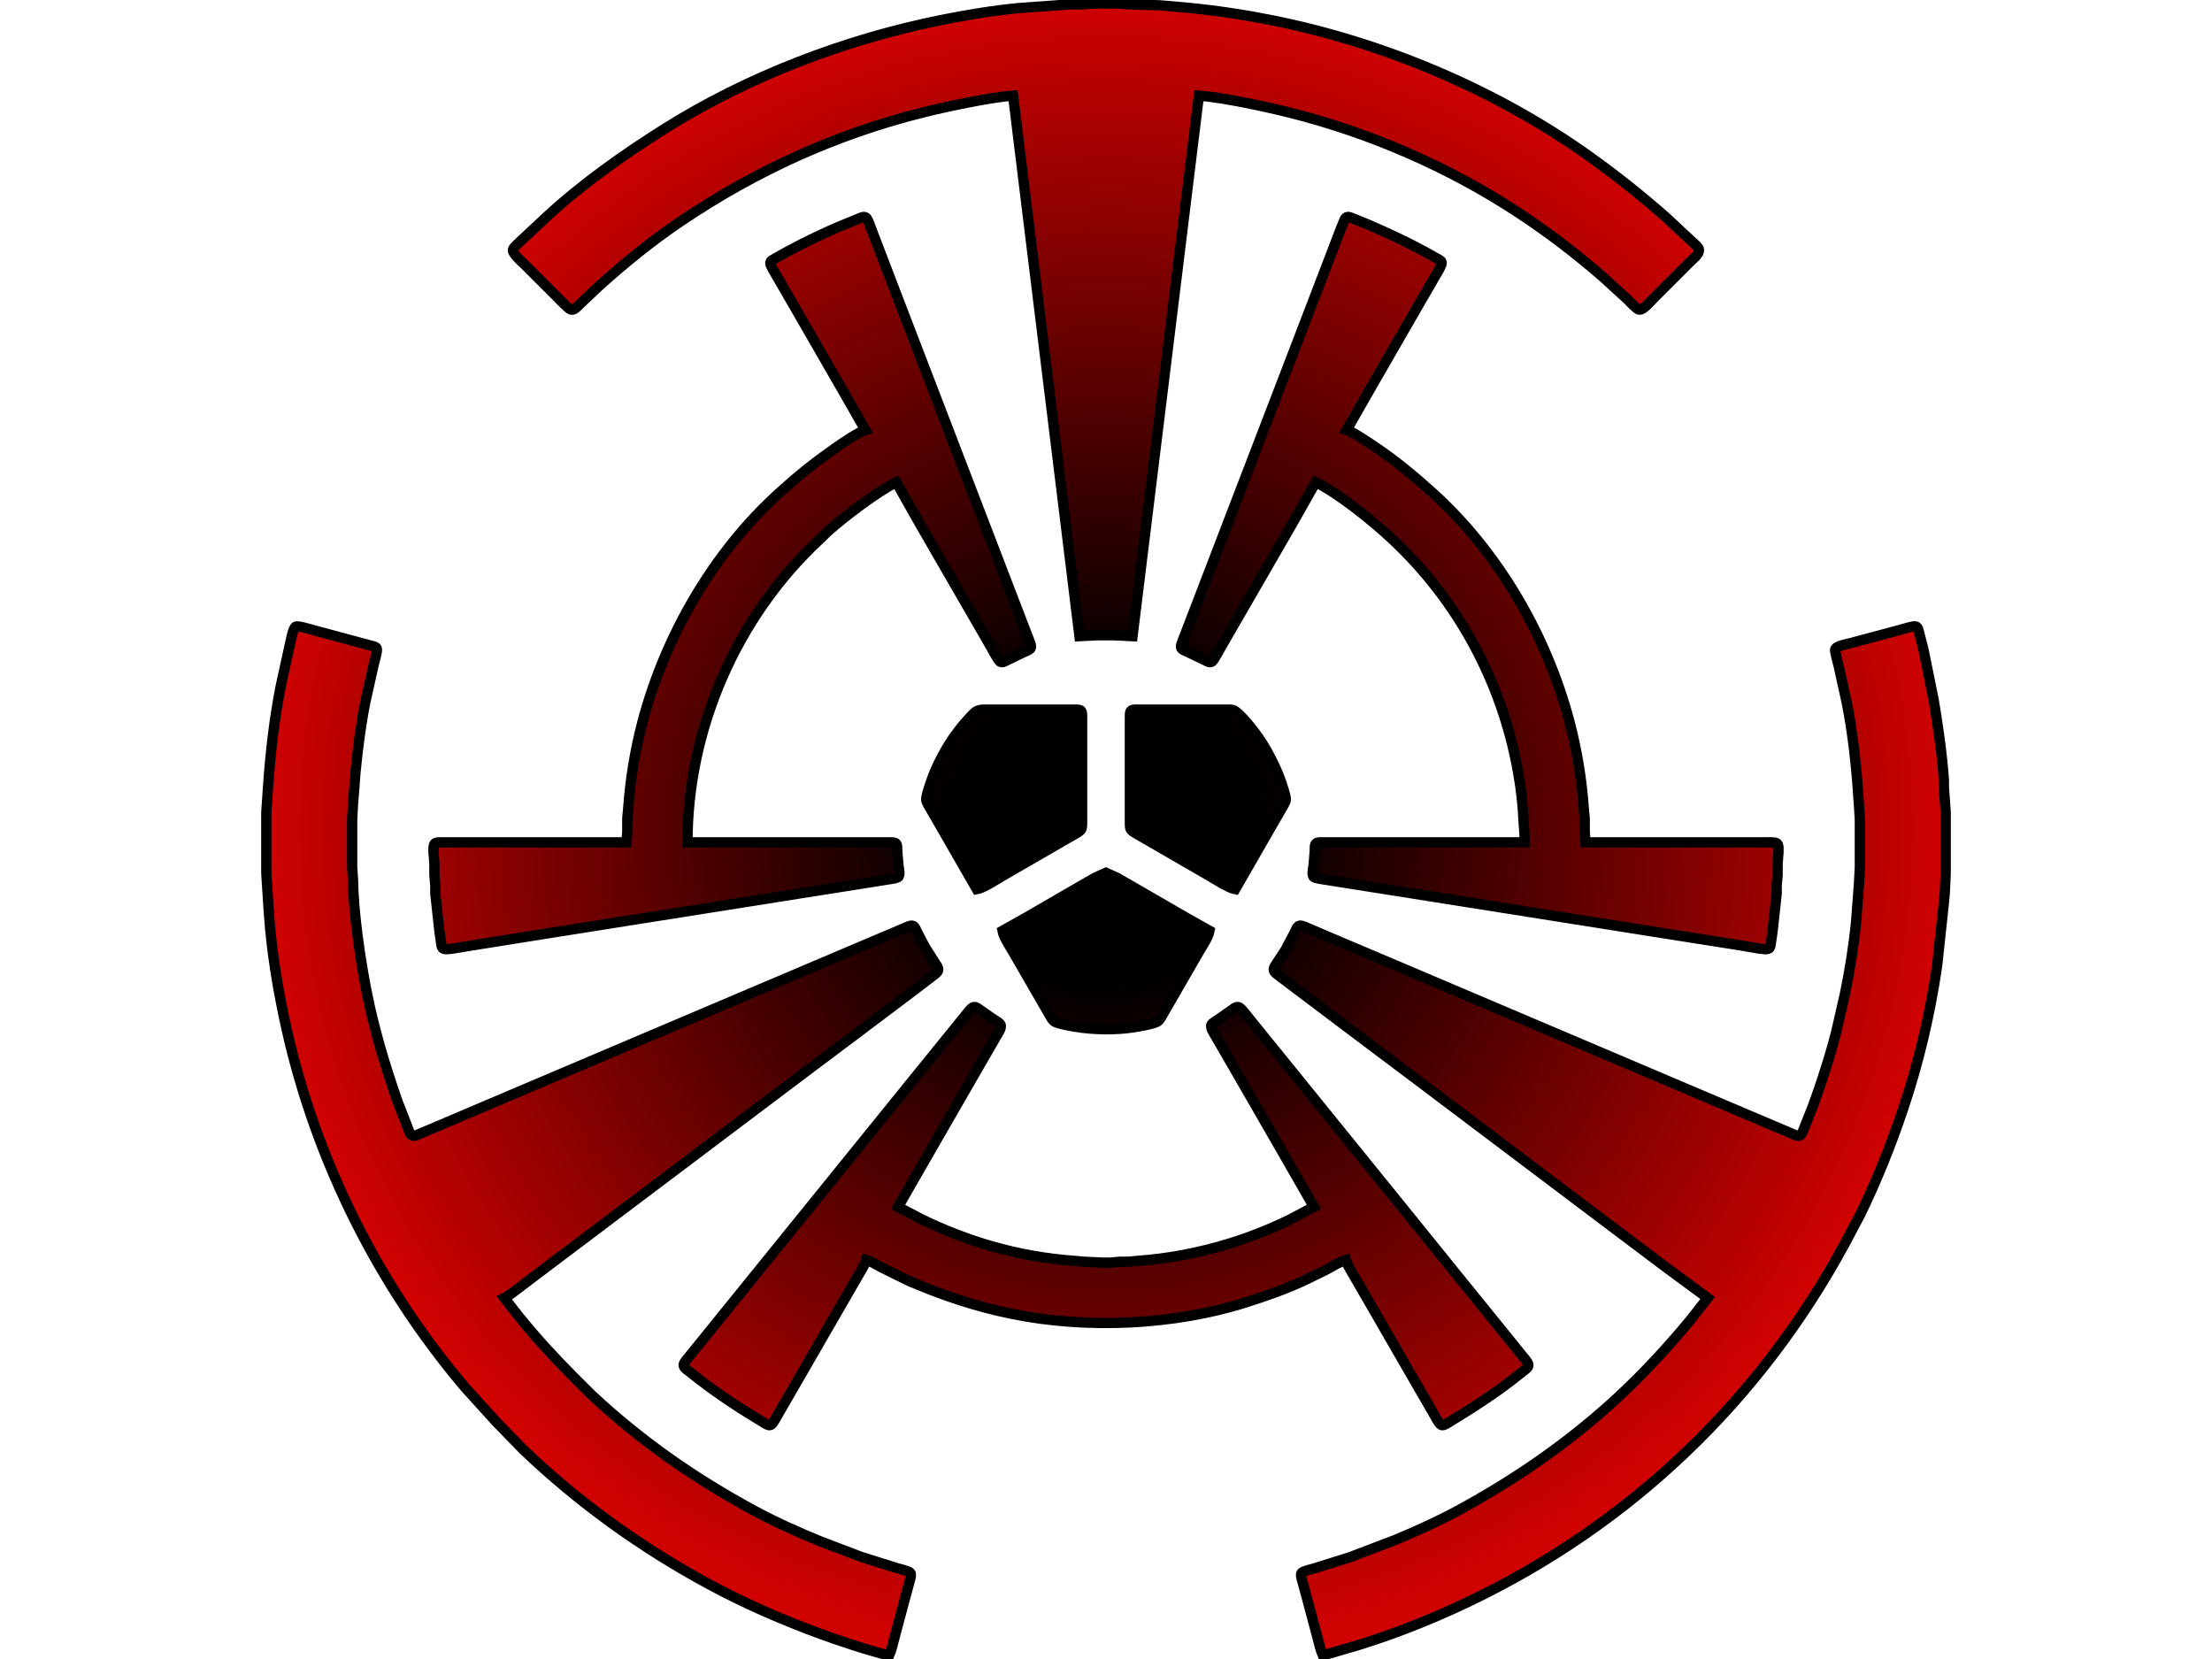 <?xml version="1.0" encoding="UTF-8" standalone="no"?>
<svg
   width="211.667mm"
   height="158.75mm"
   viewBox="0 0 2500 1875"
   version="1.1"
   id="svg5346"
   sodipodi:docname="Filled-Logo-Colors.svg"
   inkscape:version="1.2.2 (732a01da63, 2022-12-09)"
   xmlns:inkscape="http://www.inkscape.org/namespaces/inkscape"
   xmlns:sodipodi="http://sodipodi.sourceforge.net/DTD/sodipodi-0.dtd"
   xmlns:xlink="http://www.w3.org/1999/xlink"
   xmlns="http://www.w3.org/2000/svg"
   xmlns:svg="http://www.w3.org/2000/svg">
  <defs
     id="defs5350">
    <linearGradient
       inkscape:collect="always"
       id="linearGradient11345">
      <stop
         style="stop-color:#000000;stop-opacity:1;"
         offset="0.183"
         id="stop11341" />
      <stop
         style="stop-color:#d00101;stop-opacity:1;"
         offset="1"
         id="stop11343" />
    </linearGradient>
    <linearGradient
       id="linearGradient11321"
       inkscape:swatch="solid">
      <stop
         style="stop-color:#31bb1b;stop-opacity:1;"
         offset="0"
         id="stop11319" />
    </linearGradient>
    <radialGradient
       inkscape:collect="always"
       xlink:href="#linearGradient11345"
       id="radialGradient11347"
       cx="1250"
       cy="938.108"
       fx="1250"
       fy="938.108"
       r="954.817"
       gradientTransform="matrix(1,0,0,0.984,0,14.631)"
       gradientUnits="userSpaceOnUse" />
  </defs>
  <sodipodi:namedview
     id="namedview5348"
     pagecolor="#ffffff"
     bordercolor="#000000"
     borderopacity="0.25"
     inkscape:showpageshadow="2"
     inkscape:pageopacity="0.0"
     inkscape:pagecheckerboard="0"
     inkscape:deskcolor="#d1d1d1"
     inkscape:document-units="mm"
     showgrid="false"
     inkscape:zoom="0.98641396"
     inkscape:cx="173.8621"
     inkscape:cy="275.7463"
     inkscape:window-width="1920"
     inkscape:window-height="1017"
     inkscape:window-x="1272"
     inkscape:window-y="-8"
     inkscape:window-maximized="1"
     inkscape:current-layer="svg5346" />
  <path
     id="Selection"
     fill="none"
     stroke="black"
     stroke-width="1"
     d="M 1145.00,108.00            C 1118.22,110.17 1069.77,120.43 1043.00,127.13              944.45,151.76 854.19,192.93 770.00,249.67              736.87,272.00 705.63,297.41 676.00,324.17              676.00,324.17 654.00,345.00 654.00,345.00              651.73,347.23 648.59,351.07 645.00,349.83              642.21,348.87 631.77,337.77 629.00,335.00              629.00,335.00 593.00,299.00 593.00,299.00              589.82,295.82 578.73,286.58 579.74,282.04              580.32,279.46 587.76,273.23 590.00,271.00              590.00,271.00 619.00,243.92 619.00,243.92              658.92,207.19 705.15,174.57 751.00,145.68              844.69,86.65 955.50,44.31 1064.00,22.60              1092.63,16.87 1121.93,11.99 1151.00,9.17              1151.00,9.17 1169.00,7.83 1169.00,7.83              1169.00,7.83 1195.00,6.00 1195.00,6.00              1195.00,6.00 1208.00,5.00 1208.00,5.00              1208.00,5.00 1221.00,5.00 1221.00,5.00              1221.00,5.00 1237.00,4.00 1237.00,4.00              1237.00,4.00 1263.00,4.00 1263.00,4.00              1263.00,4.00 1279.00,5.00 1279.00,5.00              1279.00,5.00 1311.00,6.00 1311.00,6.00              1311.00,6.00 1343.00,8.83 1343.00,8.83              1374.94,11.92 1406.51,16.70 1438.00,23.00              1563.89,48.17 1691.48,101.89 1796.00,176.58              1826.86,198.63 1854.53,220.66 1883.00,245.72              1883.00,245.72 1909.00,270.00 1909.00,270.00              1911.16,272.14 1918.28,278.24 1919.38,280.04              1922.87,285.70 1913.62,292.38 1910.00,296.00              1910.00,296.00 1869.00,337.00 1869.00,337.00              1865.79,340.21 1856.64,351.44 1852.00,349.83              1849.33,348.91 1841.45,340.44 1839.00,338.00              1839.00,338.00 1813.00,314.28 1813.00,314.28              1782.67,287.69 1750.67,263.22 1717.00,241.00              1638.30,189.09 1548.44,149.99 1457.00,127.13              1429.73,120.31 1382.36,110.22 1355.00,108.00              1355.00,108.00 1346.28,179.00 1346.28,179.00              1346.28,179.00 1326.28,342.00 1326.28,342.00              1326.28,342.00 1298.28,570.00 1298.28,570.00              1298.28,570.00 1280.00,719.00 1280.00,719.00              1280.00,719.00 1260.00,718.00 1260.00,718.00              1260.00,718.00 1239.00,718.00 1239.00,718.00              1239.00,718.00 1220.00,719.00 1220.00,719.00              1220.00,719.00 1201.72,570.00 1201.72,570.00              1201.72,570.00 1173.72,342.00 1173.72,342.00              1173.72,342.00 1159.72,228.00 1159.72,228.00              1159.72,228.00 1152.84,172.00 1152.84,172.00              1152.84,172.00 1145.00,108.00 1145.00,108.00 Z            M 978.00,486.00            C 978.00,486.00 949.42,436.00 949.42,436.00              949.42,436.00 898.72,348.00 898.72,348.00              898.72,348.00 877.85,312.00 877.85,312.00              876.26,309.23 870.40,299.87 870.56,297.21              870.71,294.80 873.20,293.75 875.02,292.70              875.02,292.70 890.00,284.31 890.00,284.31              908.97,274.05 934.06,261.86 954.00,253.80              954.00,253.80 972.00,246.40 972.00,246.40              975.11,245.23 977.57,244.05 979.93,247.19              981.24,248.94 983.52,255.60 984.42,258.00              984.42,258.00 993.60,282.00 993.60,282.00              993.60,282.00 1025.42,365.00 1025.42,365.00              1025.42,365.00 1121.81,616.00 1121.81,616.00              1121.81,616.00 1155.20,703.00 1155.20,703.00              1155.20,703.00 1163.32,724.00 1163.32,724.00              1164.15,726.26 1166.09,730.32 1164.88,732.59              1163.81,734.57 1159.10,736.25 1157.00,737.15              1157.00,737.15 1138.00,746.29 1138.00,746.29              1135.39,747.62 1132.49,749.66 1129.79,747.41              1127.92,745.86 1119.99,731.20 1118.15,728.00              1118.15,728.00 1092.72,684.00 1092.72,684.00              1092.72,684.00 1039.58,592.00 1039.58,592.00              1039.58,592.00 1013.00,545.00 1013.00,545.00              991.84,555.32 952.79,585.10 935.00,601.17              935.00,601.17 926.00,609.91 926.00,609.91              832.33,697.18 777.00,823.93 777.00,952.00              777.00,952.00 878.00,952.00 878.00,952.00              878.00,952.00 1005.00,952.00 1005.00,952.00              1006.99,952.00 1010.81,951.77 1012.40,953.02              1014.41,954.61 1013.95,958.67 1014.01,961.00              1014.01,961.00 1015.42,978.00 1015.42,978.00              1015.88,981.43 1018.02,989.47 1014.68,991.57              1013.00,992.63 1007.22,993.38 1005.00,993.75              1005.00,993.75 983.00,997.25 983.00,997.25              983.00,997.25 906.00,1009.41 906.00,1009.41              906.00,1009.41 624.00,1054.08 624.00,1054.08              624.00,1054.08 535.00,1068.25 535.00,1068.25              535.00,1068.25 511.00,1072.20 511.00,1072.20              508.55,1072.34 503.49,1073.43 501.31,1072.20              499.15,1071.37 499.08,1069.07 498.73,1067.00              498.73,1067.00 496.58,1052.00 496.58,1052.00              496.58,1052.00 492.00,1010.00 492.00,1010.00              492.00,1010.00 492.00,1001.00 492.00,1001.00              492.00,1001.00 490.96,989.00 490.96,989.00              490.96,989.00 490.96,976.00 490.96,976.00              490.96,976.00 490.00,964.00 490.00,964.00              490.00,961.31 489.34,954.93 491.57,953.17              493.38,951.75 497.74,952.00 500.00,952.00              500.00,952.00 541.00,952.00 541.00,952.00              541.00,952.00 708.00,952.00 708.00,952.00              708.00,952.00 708.96,940.00 708.96,940.00              708.96,940.00 708.96,925.00 708.96,925.00              708.96,925.00 709.91,915.00 709.91,915.00              712.21,881.41 717.55,848.60 726.12,816.00              751.65,718.86 806.26,624.33 881.00,556.83              904.02,536.04 917.82,525.07 943.00,507.14              950.43,501.85 970.06,488.51 978.00,486.00 Z            M 1487.00,545.00            C 1487.00,545.00 1460.42,592.00 1460.42,592.00              1460.42,592.00 1407.28,684.00 1407.28,684.00              1407.28,684.00 1381.85,728.00 1381.85,728.00              1380.01,731.20 1372.08,745.86 1370.21,747.41              1367.51,749.66 1364.61,747.62 1362.00,746.29              1362.00,746.29 1343.00,737.15 1343.00,737.15              1340.90,736.25 1336.19,734.57 1335.12,732.59              1333.91,730.32 1335.85,726.26 1336.68,724.00              1336.68,724.00 1344.80,703.00 1344.80,703.00              1344.80,703.00 1378.19,616.00 1378.19,616.00              1378.19,616.00 1474.58,365.00 1474.58,365.00              1474.58,365.00 1506.40,282.00 1506.40,282.00              1506.40,282.00 1515.60,258.00 1515.60,258.00              1515.60,258.00 1520.08,247.19 1520.08,247.19              1522.40,244.04 1524.93,245.25 1528.00,246.40              1528.00,246.40 1546.00,253.72 1546.00,253.72              1567.70,263.08 1589.20,273.06 1610.00,284.31              1610.00,284.31 1624.98,292.70 1624.98,292.70              1626.80,293.75 1629.29,294.80 1629.44,297.21              1629.60,299.87 1623.74,309.23 1622.15,312.00              1622.15,312.00 1601.28,348.00 1601.28,348.00              1601.28,348.00 1550.58,436.00 1550.58,436.00              1550.58,436.00 1522.00,486.00 1522.00,486.00              1529.57,488.39 1545.80,499.52 1553.00,504.33              1576.51,520.03 1598.06,537.92 1619.00,556.83              1693.74,624.33 1748.35,718.86 1773.88,816.00              1782.45,848.58 1787.79,881.42 1790.09,915.00              1790.09,915.00 1791.04,925.00 1791.04,925.00              1791.04,925.00 1791.04,940.00 1791.04,940.00              1791.04,940.00 1792.00,952.00 1792.00,952.00              1792.00,952.00 1959.00,952.00 1959.00,952.00              1959.00,952.00 1995.00,952.00 1995.00,952.00              1997.95,952.00 2006.30,951.50 2008.43,953.17              2010.66,954.93 2010.00,961.31 2010.00,964.00              2010.00,964.00 2009.04,976.00 2009.04,976.00              2009.04,976.00 2009.04,989.00 2009.04,989.00              2009.04,989.00 2008.00,1001.00 2008.00,1001.00              2008.00,1001.00 2008.00,1010.00 2008.00,1010.00              2008.00,1010.00 2003.42,1052.00 2003.42,1052.00              2003.42,1052.00 2001.27,1067.00 2001.27,1067.00              2000.92,1069.07 2000.85,1071.37 1998.69,1072.20              1996.51,1073.43 1991.45,1072.34 1989.00,1072.20              1989.00,1072.20 1966.00,1068.27 1966.00,1068.27              1966.00,1068.27 1876.00,1054.08 1876.00,1054.08              1876.00,1054.08 1594.00,1009.41 1594.00,1009.41              1594.00,1009.41 1517.00,997.25 1517.00,997.25              1517.00,997.25 1495.00,993.75 1495.00,993.75              1492.78,993.38 1487.00,992.63 1485.32,991.57              1481.98,989.47 1484.12,981.43 1484.58,978.00              1484.58,978.00 1485.99,961.00 1485.99,961.00              1486.05,958.67 1485.59,954.61 1487.60,953.02              1489.19,951.77 1493.01,952.00 1495.00,952.00              1495.00,952.00 1622.00,952.00 1622.00,952.00              1622.00,952.00 1723.00,952.00 1723.00,952.00              1723.00,952.00 1723.00,943.00 1723.00,943.00              1723.00,943.00 1722.04,930.00 1722.04,930.00              1721.15,909.57 1719.06,891.15 1715.42,871.00              1697.30,770.50 1647.81,678.60 1573.00,608.91              1551.38,588.77 1513.31,557.83 1487.00,545.00 Z            M 1005.00,1871.00            C 984.12,1866.28 944.59,1853.13 924.00,1845.42              881.15,1829.39 841.30,1812.11 801.00,1790.31              724.61,1748.99 653.80,1698.03 591.00,1637.96              591.00,1637.96 560.91,1607.00 560.91,1607.00              560.91,1607.00 526.43,1569.00 526.43,1569.00              428.05,1453.50 357.84,1312.93 324.35,1165.00              314.45,1121.27 306.99,1076.73 303.91,1032.00              303.91,1032.00 302.00,1003.00 302.00,1003.00              302.00,1003.00 301.00,987.00 301.00,987.00              301.00,987.00 301.00,918.00 301.00,918.00              301.00,918.00 302.91,890.00 302.91,890.00              305.57,851.13 309.94,812.30 317.60,774.00              317.60,774.00 328.37,725.00 328.37,725.00              329.26,721.45 331.22,709.76 334.30,708.19              336.82,706.92 350.55,711.22 354.00,712.15              354.00,712.15 406.00,726.13 406.00,726.13              406.00,726.13 420.98,730.13 420.98,730.13              422.94,730.66 425.29,731.06 425.96,733.28              426.70,735.67 423.16,747.84 422.37,751.00              422.37,751.00 413.00,793.00 413.00,793.00              407.71,819.00 404.47,845.64 401.83,872.00              401.83,872.00 399.91,897.00 399.91,897.00              399.91,897.00 399.00,908.00 399.00,908.00              399.00,908.00 398.00,926.00 398.00,926.00              398.00,926.00 398.00,980.00 398.00,980.00              398.00,980.00 399.00,995.00 399.00,995.00              399.42,1031.49 407.36,1085.79 414.60,1122.00              423.00,1164.01 435.20,1204.61 449.34,1245.00              449.34,1245.00 460.60,1274.00 460.60,1274.00              461.64,1276.60 463.46,1282.64 466.22,1283.59              468.42,1284.35 472.88,1282.06 475.00,1281.15              475.00,1281.15 495.00,1272.72 495.00,1272.72              495.00,1272.72 576.00,1238.28 576.00,1238.28              576.00,1238.28 893.00,1103.72 893.00,1103.72              893.00,1103.72 996.00,1060.00 996.00,1060.00              996.00,1060.00 1022.00,1049.00 1022.00,1049.00              1024.44,1047.96 1029.24,1045.36 1031.78,1046.35              1034.16,1047.28 1035.30,1050.85 1036.31,1053.00              1036.31,1053.00 1045.20,1070.00 1045.20,1070.00              1045.20,1070.00 1056.58,1088.00 1056.58,1088.00              1058.14,1090.24 1061.05,1093.94 1060.27,1096.83              1059.59,1099.38 1055.09,1102.30 1053.00,1103.87              1053.00,1103.87 1036.00,1116.87 1036.00,1116.87              1036.00,1116.87 968.00,1168.12 968.00,1168.12              968.00,1168.12 907.00,1213.88 907.00,1213.88              907.00,1213.88 700.00,1369.87 700.00,1369.87              700.00,1369.87 621.00,1429.42 621.00,1429.42              621.00,1429.42 590.00,1452.87 590.00,1452.87              584.16,1457.25 576.23,1463.79 570.00,1467.00              570.00,1467.00 587.26,1489.00 587.26,1489.00              606.69,1512.88 627.24,1535.24 649.00,1557.00              649.00,1557.00 669.00,1576.91 669.00,1576.91              725.28,1629.35 785.46,1671.17 853.00,1707.69              876.87,1720.60 901.93,1731.67 927.00,1742.01              927.00,1742.01 974.00,1759.86 974.00,1759.86              974.00,1759.86 1014.00,1772.42 1014.00,1772.42              1016.87,1773.24 1027.52,1775.68 1028.92,1777.72              1030.15,1779.40 1029.30,1782.18 1028.92,1784.00              1028.92,1784.00 1024.29,1801.00 1024.29,1801.00              1024.29,1801.00 1011.42,1849.00 1011.42,1849.00              1009.41,1856.23 1007.93,1864.11 1005.00,1871.00 Z            M 1930.00,1467.00            C 1930.00,1467.00 1884.00,1433.13 1884.00,1433.13              1884.00,1433.13 1796.00,1366.87 1796.00,1366.87              1796.00,1366.87 1601.00,1219.88 1601.00,1219.88              1601.00,1219.88 1532.00,1168.00 1532.00,1168.00              1532.00,1168.00 1463.00,1116.00 1463.00,1116.00              1463.00,1116.00 1446.00,1103.13 1446.00,1103.13              1444.07,1101.67 1440.37,1099.23 1439.73,1096.83              1439.02,1094.17 1441.31,1091.07 1442.72,1089.00              1442.72,1089.00 1452.55,1074.00 1452.55,1074.00              1452.55,1074.00 1463.69,1053.00 1463.69,1053.00              1464.86,1050.50 1465.97,1046.62 1469.11,1046.12              1471.36,1045.77 1476.78,1048.32 1479.00,1049.28              1479.00,1049.28 1502.00,1059.15 1502.00,1059.15              1502.00,1059.15 1586.00,1094.72 1586.00,1094.72              1586.00,1094.72 1898.00,1227.28 1898.00,1227.28              1898.00,1227.28 2001.00,1270.99 2001.00,1270.99              2001.00,1270.99 2025.00,1281.15 2025.00,1281.15              2027.49,1282.22 2032.06,1284.80 2034.59,1283.19              2036.64,1281.88 2038.44,1276.35 2039.42,1274.00              2039.42,1274.00 2048.19,1252.00 2048.19,1252.00              2057.46,1227.57 2071.77,1183.17 2077.21,1158.00              2077.21,1158.00 2085.00,1124.00 2085.00,1124.00              2090.64,1096.75 2095.15,1068.70 2097.83,1041.00              2097.83,1041.00 2100.09,1011.00 2100.09,1011.00              2100.09,1011.00 2101.00,999.00 2101.00,999.00              2101.00,999.00 2102.00,980.00 2102.00,980.00              2102.00,980.00 2102.00,926.00 2102.00,926.00              2102.00,926.00 2101.00,910.00 2101.00,910.00              2101.00,910.00 2100.09,897.00 2100.09,897.00              2097.73,862.51 2093.87,828.01 2087.20,794.00              2087.20,794.00 2078.13,753.00 2078.13,753.00              2077.32,749.79 2073.55,736.45 2074.06,734.13              2075.01,729.82 2087.03,728.13 2091.00,727.00              2091.00,727.00 2147.00,712.00 2147.00,712.00              2150.04,711.13 2162.58,707.30 2164.86,707.90              2166.64,708.36 2167.30,709.48 2167.98,711.06              2167.98,711.06 2173.87,734.00 2173.87,734.00              2173.87,734.00 2185.41,791.00 2185.41,791.00              2190.46,821.10 2194.83,851.56 2197.00,882.00              2197.00,882.00 2197.00,890.00 2197.00,890.00              2197.00,890.00 2199.00,918.00 2199.00,918.00              2199.00,918.00 2199.00,987.00 2199.00,987.00              2199.00,987.00 2198.00,1009.00 2198.00,1009.00              2198.00,1009.00 2197.09,1019.00 2197.09,1019.00              2197.09,1019.00 2189.27,1092.00 2189.27,1092.00              2181.15,1147.10 2168.43,1201.21 2150.67,1254.00              2137.09,1294.35 2121.30,1333.67 2102.74,1372.00              2102.74,1372.00 2094.26,1388.00 2094.26,1388.00              2001.40,1567.95 1857.28,1711.61 1676.00,1802.25              1630.83,1824.83 1584.25,1844.03 1536.00,1859.02              1536.00,1859.02 1495.00,1871.00 1495.00,1871.00              1492.07,1864.11 1490.59,1856.23 1488.58,1849.00              1488.58,1849.00 1475.71,1801.00 1475.71,1801.00              1475.71,1801.00 1471.08,1784.00 1471.08,1784.00              1470.70,1782.18 1469.85,1779.40 1471.08,1777.72              1472.48,1775.68 1483.13,1773.24 1486.00,1772.42              1486.00,1772.42 1526.00,1759.86 1526.00,1759.86              1526.00,1759.86 1577.00,1740.42 1577.00,1740.42              1600.71,1730.48 1624.36,1719.94 1647.00,1707.69              1713.00,1672.00 1775.03,1629.13 1830.00,1577.91              1858.31,1551.54 1884.83,1522.73 1909.57,1493.00              1909.57,1493.00 1930.00,1467.00 1930.00,1467.00 Z            M 1104.00,1005.00            C 1104.00,1005.00 1063.15,934.00 1063.15,934.00              1063.15,934.00 1051.58,914.00 1051.58,914.00              1050.09,911.41 1047.16,906.86 1046.79,904.00              1046.38,900.76 1050.13,889.60 1051.33,886.00              1056.60,870.21 1064.04,855.11 1072.81,841.00              1078.47,831.88 1087.65,819.72 1095.04,812.00              1101.91,804.81 1103.01,802.02 1113.00,802.00              1113.00,802.00 1197.00,802.00 1197.00,802.00              1197.00,802.00 1216.00,802.00 1216.00,802.00              1217.95,802.04 1220.63,801.90 1221.98,803.60              1223.23,805.19 1223.00,809.01 1223.00,811.00              1223.00,811.00 1223.00,929.00 1223.00,929.00              1223.00,931.59 1223.24,935.38 1221.83,937.61              1220.49,939.71 1216.21,941.88 1214.00,943.20              1214.00,943.20 1197.00,953.01 1197.00,953.01              1197.00,953.01 1135.00,988.85 1135.00,988.85              1127.18,993.32 1112.05,1003.49 1104.00,1005.00 Z            M 1396.00,1005.00            C 1388.44,1003.58 1372.53,993.15 1365.00,988.85              1365.00,988.85 1303.00,953.00 1303.00,953.00              1303.00,953.00 1286.00,943.20 1286.00,943.20              1283.79,941.88 1279.51,939.71 1278.17,937.61              1276.76,935.38 1277.00,931.59 1277.00,929.00              1277.00,929.00 1277.00,832.00 1277.00,832.00              1277.00,832.00 1277.00,810.00 1277.00,810.00              1277.01,808.18 1276.85,805.08 1278.02,803.60              1279.59,801.62 1283.70,802.00 1286.00,802.00              1286.00,802.00 1387.00,802.00 1387.00,802.00              1389.09,802.00 1392.06,801.88 1394.00,802.60              1397.96,804.06 1405.62,812.58 1408.58,816.00              1421.39,830.84 1429.53,843.53 1438.25,861.00              1443.16,870.85 1447.49,881.43 1450.58,892.00              1451.42,894.89 1453.55,901.28 1453.21,904.00              1452.84,906.86 1449.91,911.41 1448.42,914.00              1448.42,914.00 1436.85,934.00 1436.85,934.00              1436.85,934.00 1396.00,1005.00 1396.00,1005.00 Z            M 1133.00,1052.00            C 1133.00,1052.00 1160.00,1036.85 1160.00,1036.85              1160.00,1036.85 1217.00,1003.85 1217.00,1003.85              1217.00,1003.85 1238.00,991.80 1238.00,991.80              1238.00,991.80 1250.00,986.42 1250.00,986.42              1250.00,986.42 1262.00,991.80 1262.00,991.80              1262.00,991.80 1283.00,1003.85 1283.00,1003.85              1283.00,1003.85 1340.00,1036.85 1340.00,1036.85              1340.00,1036.85 1367.00,1052.00 1367.00,1052.00              1365.53,1059.80 1358.35,1069.86 1354.28,1077.00              1354.28,1077.00 1325.42,1127.00 1325.42,1127.00              1325.42,1127.00 1315.01,1145.00 1315.01,1145.00              1313.35,1147.82 1311.19,1152.31 1308.67,1154.28              1304.85,1157.26 1287.52,1160.01 1282.00,1160.92              1261.35,1164.33 1235.63,1163.88 1215.00,1160.41              1210.37,1159.64 1195.60,1156.99 1192.18,1154.86              1189.13,1152.96 1187.33,1149.06 1185.58,1146.00              1185.58,1146.00 1175.72,1129.00 1175.72,1129.00              1175.72,1129.00 1145.72,1077.00 1145.72,1077.00              1141.81,1070.12 1134.37,1059.30 1133.00,1052.00 Z            M 979.00,1424.00            C 977.28,1429.90 972.83,1436.54 969.72,1442.00              969.72,1442.00 951.20,1474.00 951.20,1474.00              951.20,1474.00 900.42,1562.00 900.42,1562.00              900.42,1562.00 880.20,1597.00 880.20,1597.00              878.60,1599.69 873.78,1608.91 871.62,1610.19              869.32,1611.56 867.05,1610.12 865.00,1608.98              865.00,1608.98 851.00,1600.40 851.00,1600.40              832.42,1589.25 809.07,1573.47 792.00,1560.21              792.00,1560.21 777.02,1548.58 777.02,1548.58              775.00,1546.93 772.06,1544.90 772.73,1541.91              773.23,1539.68 777.42,1534.97 779.00,1533.00              779.00,1533.00 793.58,1515.00 793.58,1515.00              793.58,1515.00 846.20,1450.00 846.20,1450.00              846.20,1450.00 1035.61,1216.00 1035.61,1216.00              1035.61,1216.00 1079.40,1162.00 1079.40,1162.00              1079.40,1162.00 1092.39,1146.00 1092.39,1146.00              1093.92,1144.12 1097.11,1139.80 1099.09,1138.73              1102.15,1137.08 1104.56,1139.16 1107.00,1140.89              1107.00,1140.89 1123.00,1152.14 1123.00,1152.14              1125.20,1153.56 1129.79,1155.89 1130.87,1158.21              1132.51,1161.70 1127.39,1168.85 1125.58,1172.00              1125.58,1172.00 1103.60,1210.00 1103.60,1210.00              1103.60,1210.00 1050.58,1302.00 1050.58,1302.00              1050.58,1302.00 1015.00,1364.00 1015.00,1364.00              1015.00,1364.00 1041.00,1377.74 1041.00,1377.74              1066.72,1390.19 1093.50,1400.73 1121.00,1408.57              1151.62,1417.31 1183.27,1422.87 1215.00,1425.09              1215.00,1425.09 1225.00,1426.00 1225.00,1426.00              1225.00,1426.00 1246.00,1427.00 1246.00,1427.00              1246.00,1427.00 1255.00,1427.00 1255.00,1427.00              1255.00,1427.00 1265.00,1426.04 1265.00,1426.04              1265.00,1426.04 1275.00,1426.04 1275.00,1426.04              1275.00,1426.04 1285.00,1425.09 1285.00,1425.09              1320.94,1422.58 1356.58,1415.67 1391.00,1404.98              1413.51,1397.98 1435.79,1389.01 1457.00,1378.74              1457.00,1378.74 1485.00,1364.00 1485.00,1364.00              1485.00,1364.00 1449.42,1302.00 1449.42,1302.00              1449.42,1302.00 1396.40,1210.00 1396.40,1210.00              1396.40,1210.00 1374.42,1172.00 1374.42,1172.00              1372.61,1168.85 1367.49,1161.70 1369.13,1158.21              1370.21,1155.89 1374.80,1153.56 1377.00,1152.14              1377.00,1152.14 1393.00,1140.89 1393.00,1140.89              1395.44,1139.16 1397.85,1137.08 1400.91,1138.73              1402.76,1139.72 1406.28,1144.22 1407.75,1146.00              1407.75,1146.00 1420.61,1162.00 1420.61,1162.00              1420.61,1162.00 1463.60,1215.00 1463.60,1215.00              1463.60,1215.00 1575.39,1353.00 1575.39,1353.00              1575.39,1353.00 1652.25,1448.00 1652.25,1448.00              1652.25,1448.00 1705.75,1514.00 1705.75,1514.00              1705.75,1514.00 1720.25,1532.00 1720.25,1532.00              1722.05,1534.18 1726.75,1539.35 1727.28,1541.91              1727.85,1544.60 1725.77,1546.22 1723.95,1547.79              1723.95,1547.79 1709.00,1559.58 1709.00,1559.58              1689.96,1574.35 1669.48,1587.74 1649.00,1600.42              1649.00,1600.42 1635.00,1608.98 1635.00,1608.98              1632.95,1610.11 1630.68,1611.56 1628.38,1610.19              1626.18,1608.88 1620.86,1598.78 1619.28,1596.00              1619.28,1596.00 1599.58,1562.00 1599.58,1562.00              1599.58,1562.00 1548.80,1474.00 1548.80,1474.00              1548.80,1474.00 1530.28,1442.00 1530.28,1442.00              1527.17,1436.54 1522.72,1429.90 1521.00,1424.00              1514.72,1425.79 1505.16,1431.65 1499.00,1434.97              1499.00,1434.97 1477.00,1445.74 1477.00,1445.74              1455.26,1456.26 1431.98,1464.31 1409.00,1471.66              1327.13,1497.82 1228.09,1502.13 1144.00,1485.00              1102.27,1476.49 1066.07,1464.29 1027.00,1447.57              1027.00,1447.57 995.00,1431.74 995.00,1431.74              989.26,1428.78 985.37,1425.82 979.00,1424.00 Z"
     style="fill:url(#radialGradient11347);fill-opacity:1;stroke:#000000;stroke-opacity:1;stroke-width:11.634;stroke-dasharray:none" />
</svg>
